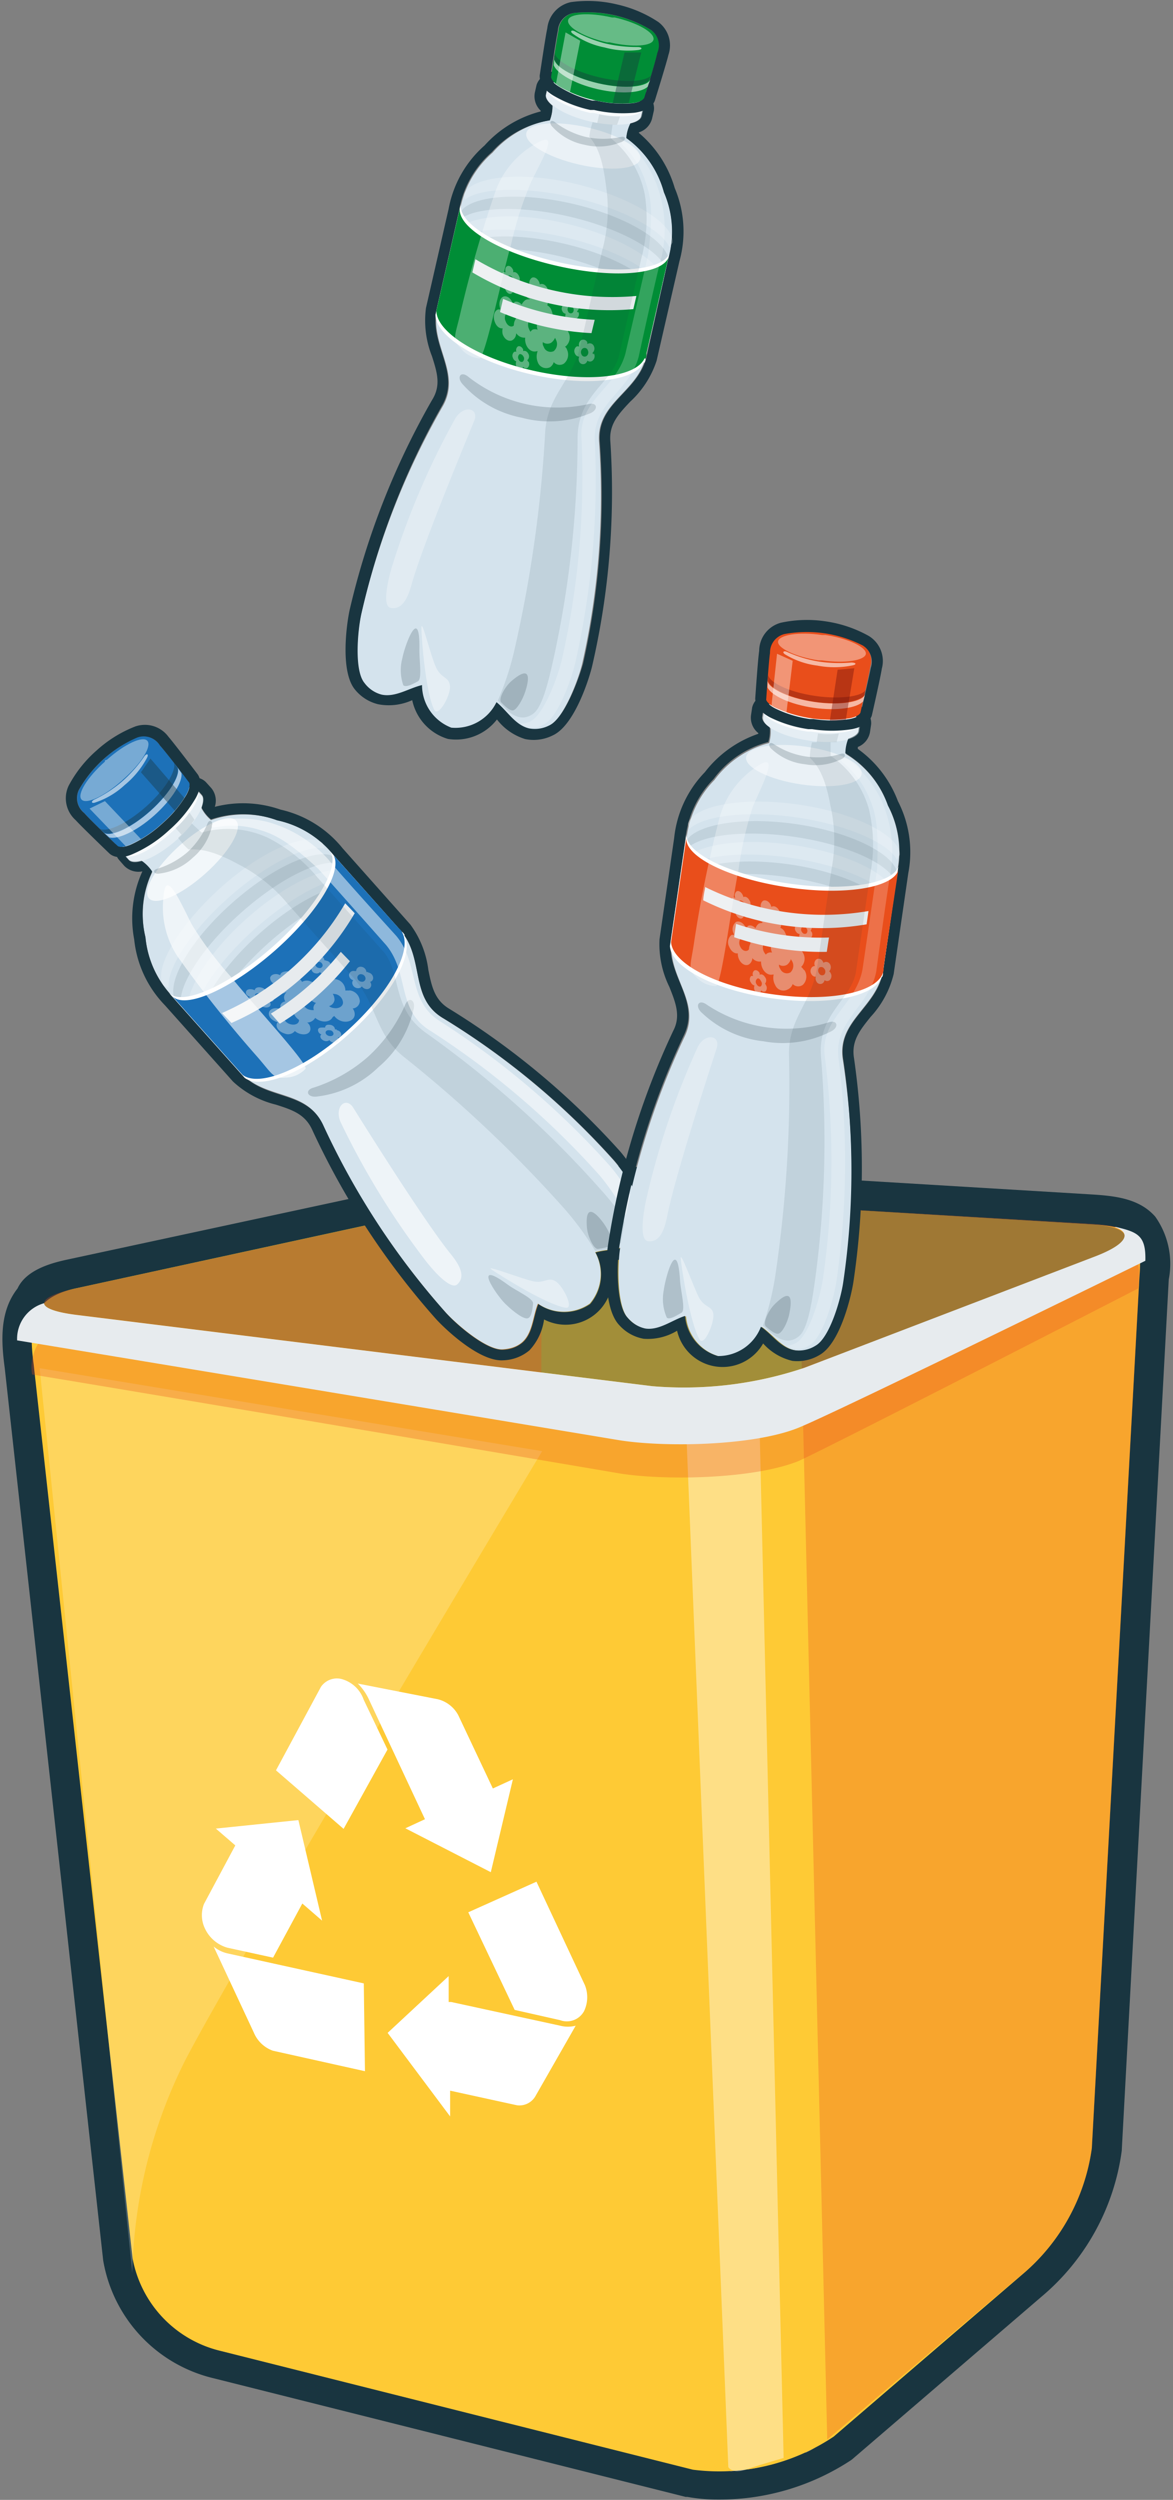 <svg xmlns="http://www.w3.org/2000/svg" viewBox="-0.17 -0.044 80.159 170.827"><rect x="-0.17" y="-0.044" width="80.159" height="170.827" fill="#808080" stroke="none"/><title>Depositphotos_56463111_06</title><g data-name="Layer 2"><path d="M40.77 30.2c-.23-2.68 2.52-3.37 3.18-5.78l1.56-6.8a6.78 6.78 0 0 0-.3-4.53 6.74 6.74 0 0 0-2.57-3.71 2.64 2.64 0 0 1 .28-1c.41-.1.68-.27.73-.49l.12-.53c.11-.55-1.19-1.31-2.91-1.7h-.24c-1.73-.39-3.23-.27-3.36.27a.53.53 0 0 1 0-.05l-.12.53c-.05.22.12.49.45.76a2.69 2.69 0 0 1-.18 1 6.74 6.74 0 0 0-3.92 2.22 6.8 6.8 0 0 0-2.24 4l-1.55 6.8c-.46 2.46 1.72 4.28.35 6.59a52.06 52.06 0 0 0-5.53 14.09c-.26 1.11-.53 3.92.2 4.8 1.34 1.61 2.66.44 3.93.14a3.12 3.12 0 0 0 2 2.91 3.12 3.12 0 0 0 3.09-1.74c1 .82 1.7 2.45 3.6 1.58 1-.47 2-3.12 2.27-4.23a52.06 52.06 0 0 0 1.16-15.13z" fill="#d4e3ed"/><path d="M41.54 30.13c-.1-1.17.54-1.86 1.35-2.72a6.61 6.61 0 0 0 1.81-2.8l1.56-6.8a7.6 7.6 0 0 0-.32-5 7.76 7.76 0 0 0-2.45-3.77V9a1.34 1.34 0 0 0 .9-.94l.12-.53c.14-.83-.7-1.94-3.5-2.58h-.24c-2.8-.64-4 0-4.27.8l-.12.53a1.35 1.35 0 0 0 .4 1.24v.05a7.76 7.76 0 0 0-3.84 2.33 7.58 7.58 0 0 0-2.45 4.32L28.94 21a6.6 6.6 0 0 0 .41 3.3c.36 1.13.63 2 0 3a52.75 52.75 0 0 0-5.62 14.31c-.19.83-.69 4.2.36 5.47a2.92 2.92 0 0 0 1.58 1A3.85 3.85 0 0 0 28 47.8a3.52 3.52 0 0 0 2.44 2.65 3.53 3.53 0 0 0 3.35-1.33 3.87 3.87 0 0 0 1.93 1.34 2.91 2.91 0 0 0 1.88-.25c1.5-.68 2.51-3.93 2.7-4.76a52.76 52.76 0 0 0 1.24-15.32zm-4.18 19.4a2.15 2.15 0 0 1-1.38.2c-.94-.22-1.49-1.2-2.22-1.79a3.12 3.12 0 0 1-3.09 1.74 3.12 3.12 0 0 1-2-2.91c-.9.21-1.83.86-2.77.65a2.13 2.13 0 0 1-1.16-.79c-.73-.87-.46-3.69-.2-4.8A52.06 52.06 0 0 1 30 27.74c1.37-2.31-.81-4.13-.35-6.59l1.55-6.8a6.8 6.8 0 0 1 2.24-4 6.74 6.74 0 0 1 3.96-2.17 2.69 2.69 0 0 0 .18-1c-.33-.27-.5-.54-.45-.76l.12-.53a.53.53 0 0 0 0 .05c.14-.54 1.64-.66 3.36-.27h.24c1.72.39 3 1.15 2.91 1.7l-.12.53c-.05.22-.32.39-.73.49a2.64 2.64 0 0 0-.28 1 6.74 6.74 0 0 1 2.57 3.71 6.78 6.78 0 0 1 .3 4.53L44 24.41c-.66 2.42-3.41 3.1-3.18 5.78a52.06 52.06 0 0 1-1.14 15.1c-.31 1.11-1.28 3.76-2.32 4.24z" fill="#193540"/><path d="M39 13.44c3.5.8 6.09 2.28 6.57 3.41l.23-.32c.07-1.24-2.69-3.06-6.6-4s-7.19-.46-7.67.69l.07.39c.89-.77 3.87-.97 7.4-.17z" fill="#fff" opacity=".2"/><path d="M38.67 14.74c4 .92 6.9 2.76 6.63 3.91l.16-.69v-.51c-.42-1.21-3-2.77-6.55-3.58s-6.55-.53-7.46.38l-.26.44-.16.69c.23-1.15 3.59-1.56 7.64-.64z" fill="#193540" opacity=".1"/><path d="M38.35 16.15c3.5.8 6.09 2.28 6.57 3.41l.23-.32c.07-1.24-2.69-3.06-6.6-4s-7.19-.46-7.67.69l.07.39c.92-.76 3.9-.96 7.4-.17z" fill="#fff" opacity=".2"/><path d="M38.05 17.46c4 .93 6.88 2.76 6.62 3.91l.18-.72v-.48c-.42-1.21-3-2.77-6.55-3.58s-6.55-.53-7.46.38l-.24.41-.15.73c.21-1.11 3.55-1.58 7.6-.65z" fill="#193540" opacity=".1"/><path d="M37.73 18.87c3.5.8 6.09 2.27 6.57 3.41l.23-.32c.07-1.24-2.69-3.06-6.6-4s-7.19-.46-7.67.69l.07.39c.92-.77 3.9-.97 7.4-.17z" fill="#fff" opacity=".2"/><path d="M37.43 20.17c4 .93 6.86 2.75 6.6 3.91l.19-.71v-.48c-.42-1.21-3-2.77-6.55-3.58s-6.55-.53-7.46.38l-.24.42-.14.72c.23-1.16 3.55-1.58 7.6-.66z" fill="#193540" opacity=".1"/><ellipse cx="39.69" cy="9.93" rx="1.3" ry="3.99" transform="rotate(-77.12 39.69 9.933)" fill="#fff" opacity=".5"/><path d="M43.88 24.74a1.27 1.27 0 0 0 .06-.17 1.08 1.08 0 0 0 0-.18l1.62-7.08c-.52 1.16-3.83 1.41-7.62.55-3.95-.9-6.9-2.67-6.61-4l-1.74 7.6c0 1.44 2.79 3.22 6.55 4.08s7.08.48 7.68-.83z" fill="#fff"/><path d="M43.94 24.47a1 1 0 0 0 .06-.17.91.91 0 0 0 0-.18l1.5-6.54c-.52 1.16-3.83 1.41-7.62.54-3.95-.9-6.9-2.67-6.61-4l-1.62 7.07c0 1.44 2.79 3.22 6.55 4.08s7.08.48 7.68-.83z" fill="#008d36"/><g opacity=".4" fill="#e7ebee" fill-rule="evenodd"><path d="M35 20.62a.4.4 0 0 0-.14.11.2.2 0 0 0 0-.06c-.12-.34-.41-.54-.64-.44s-.33.46-.21.81a.47.47 0 0 0 0 .07.32.32 0 0 0-.17 0c-.23.1-.33.46-.21.81s.34.5.55.47a.9.9 0 0 0 0 .4c.12.35.41.53.65.42a.53.53 0 0 0 .27-.48.41.41 0 0 0 .46.09.65.65 0 0 0 .21-.81.77.77 0 0 0-.23-.32.73.73 0 0 0 .07-.69c-.12-.33-.42-.51-.65-.4zm-.45.64c.19-.08.42.07.51.33a.51.51 0 0 1-.17.65c-.19.09-.41-.06-.51-.34a.51.51 0 0 1 .17-.64z"/><path d="M37.21 20.4a.61.61 0 0 0-.09-.14.48.48 0 0 0 .11-.61c-.11-.24-.34-.35-.51-.26a.81.81 0 0 0-.05-.17c-.11-.24-.33-.37-.5-.28a.45.45 0 0 0-.14.52.25.25 0 0 0-.21 0 .48.48 0 0 0-.11.61.5.5 0 0 0 .32.31.61.61 0 0 0 0 .44c.11.24.33.37.5.27a.34.34 0 0 0 .15-.2.32.32 0 0 0 .41.11.48.48 0 0 0 .11-.61zm-.46-.48a.38.38 0 0 1-.08.49c-.14.08-.31 0-.4-.22a.39.39 0 0 1 .09-.49c.13-.07.31.03.39.21z"/><path d="M40.39 24.18a.36.36 0 0 0-.08-.1.4.4 0 0 0 .09-.5.3.3 0 0 0-.44-.11.37.37 0 0 0 0-.13.3.3 0 0 0-.43-.13.39.39 0 0 0-.12.43.25.25 0 0 0-.19 0 .39.39 0 0 0-.09.5.33.33 0 0 0 .28.19.43.43 0 0 0 0 .34.29.29 0 0 0 .43.12.37.37 0 0 0 .13-.19.27.27 0 0 0 .35 0 .39.39 0 0 0 .09-.5zm-.4-.3a.31.31 0 0 1-.07.4.23.23 0 0 1-.35-.1.32.32 0 0 1 .07-.4.23.23 0 0 1 .36.11z"/><path d="M39.33 21.32l-.07-.09a.34.34 0 0 0 .08-.43.26.26 0 0 0-.37-.13.57.57 0 0 0 0-.11.27.27 0 0 0-.37-.14.32.32 0 0 0-.1.37.21.21 0 0 0-.16 0 .33.33 0 0 0-.08.43.3.3 0 0 0 .23.18.4.4 0 0 0 0 .3.26.26 0 0 0 .37.14.28.28 0 0 0 .11-.15.23.23 0 0 0 .3 0 .34.34 0 0 0 .08-.43zM39 21a.27.27 0 0 1-.06.34.2.2 0 0 1-.29-.11.27.27 0 0 1 .06-.34.21.21 0 0 1 .29.11z"/><path d="M35.93 24.68a.44.44 0 0 0-.07-.11.34.34 0 0 0 .08-.43c-.08-.17-.24-.25-.36-.19a.49.49 0 0 0 0-.12c-.08-.17-.24-.26-.36-.2a.32.32 0 0 0-.1.37.18.18 0 0 0-.15 0 .34.34 0 0 0-.08.43.35.35 0 0 0 .22.22.45.45 0 0 0 0 .32c.07.17.23.26.36.19a.25.25 0 0 0 .11-.14.23.23 0 0 0 .29.08.34.34 0 0 0 .08-.43zm-.32-.35a.27.27 0 0 1-.06.34c-.1.05-.22 0-.28-.16a.28.28 0 0 1 .06-.35c.09-.03.22.04.28.18z"/><path d="M35.28 19.46a.81.81 0 0 0-.07-.13.4.4 0 0 0 .09-.5c-.09-.21-.27-.33-.4-.26a.6.6 0 0 0 0-.15c-.09-.22-.26-.34-.4-.28s-.16.24-.12.43a.19.19 0 0 0-.17 0c-.13.06-.18.29-.09.51a.47.47 0 0 0 .25.29.54.54 0 0 0 0 .38c.08.21.26.34.4.27a.26.26 0 0 0 .12-.16c.09.13.22.18.33.13a.4.4 0 0 0 .09-.51zm-.37-.46c.07.17 0 .35-.07.4s-.25 0-.32-.21 0-.35.07-.4.26.06.32.21z"/><path d="M38.59 23.85a.8.8 0 0 0-.16-.22h.05a.79.79 0 0 0 .18-1 .62.62 0 0 0-.86-.34h-.06a1 1 0 0 0-.08-.27.64.64 0 0 0-.85-.39.74.74 0 0 0-.24.86.46.46 0 0 0-.36 0 .79.79 0 0 0-.18 1 .77.77 0 0 0 .54.47 1 1 0 0 0 0 .72.61.61 0 0 0 .85.37.63.63 0 0 0 .25-.35.53.53 0 0 0 .7.1.79.79 0 0 0 .18-1zm-.78-.7a.63.63 0 0 1-.14.8.49.49 0 0 1-.68-.29.63.63 0 0 1 .14-.81.5.5 0 0 1 .68.3z"/><path d="M36.73 20.83a.53.53 0 0 0-.18.15.22.22 0 0 0 0-.07c-.15-.39-.51-.59-.8-.46a.78.78 0 0 0-.25 1 .45.45 0 0 0 0 .08.43.43 0 0 0-.21 0 .78.78 0 0 0-.26 1 .65.65 0 0 0 .69.5 1 1 0 0 0 .06.47c.15.4.51.58.81.42a.69.69 0 0 0 .33-.59.51.51 0 0 0 .57.05.8.8 0 0 0 .25-1 .78.78 0 0 0-.29-.35.85.85 0 0 0 .08-.83.61.61 0 0 0-.81-.41zm-.55.81a.49.49 0 0 1 .64.34.63.63 0 0 1-.2.79c-.24.13-.52 0-.64-.34a.63.63 0 0 1 .2-.79z"/></g><path d="M43.11 21.08a18.28 18.28 0 0 1-11-2.51l.21-.9a18.24 18.24 0 0 0 11 2.51z" fill="#e7ebee" fill-rule="evenodd"/><path d="M40.25 22.72A18.3 18.3 0 0 1 34 21.28l.21-.9a18.22 18.22 0 0 0 6.26 1.43z" fill="#e7ebee" fill-rule="evenodd"/><path d="M40.29 7.59c-1.83-.42-3.16-1.2-3-1.72l-.12.53c-.13.57 1.16 1.44 3 1.86s3.39.2 3.52-.37l.12-.53c-.15.52-1.65.57-3.52.23z" fill="#fff" opacity=".4"/><path d="M40.73 5.68h-.12c-1.73-.4-3.24-.27-3.37.28s1.18 1.31 2.91 1.71h.24c1.73.4 3.24.27 3.36-.27s-1.17-1.3-2.9-1.7z" fill="#fff" opacity=".8"/><path d="M39.78 9.85a4 4 0 0 1-2.2-1.23c-.28-.27-.1-.56.19-.3a5.72 5.72 0 0 0 2.12 1 5.76 5.76 0 0 0 2.35 0c.38-.1.41.23 0 .36a4 4 0 0 1-2.46.17z" fill="#193540" opacity=".2"/><path d="M35.49 28.5a7.22 7.22 0 0 1-4-2.24c-.5-.5-.19-1 .35-.55A9.83 9.83 0 0 0 40 27.58c.69-.19.75.42.08.65a7.22 7.22 0 0 1-4.59.27z" fill="#193540" opacity=".2"/><path d="M28.49 44.33c.05-3.13-1-.27-1.16.59a3.15 3.15 0 0 0 .06 1.86c.19.18.71-.11 1-.27s.09-1.39.1-2.18z" fill="#193540" opacity=".2"/><path d="M34.81 46.47c1.44-1.22 1.12.11.92.73s-.6 1.26-.84 1.3-.6-.34-.81-.55.24-1.07.73-1.48z" fill="#193540" opacity=".2"/><path d="M29.51 48.47c.27.52 1.13-1 1.07-1.64s-.58-.48-.95-1.26-1-3.45-1-2.7.3 4.48.88 5.6z" fill="#fff" opacity=".4"/><path d="M36.42 9.79A6.09 6.09 0 0 0 33.7 13a84.06 84.06 0 0 0-2.41 8.36c-.34 1.51-.6 1.75 0 2.37a1.89 1.89 0 0 0 1.29.72c.38.09 1.54-5.59 2.17-7.76a24.4 24.4 0 0 1 1.38-4.31c.87-1.79 1.97-3.59.29-2.59z" fill="#fff" opacity=".3"/><path d="M30.95 28.54a53.43 53.43 0 0 0-4.38 10.29c-.43 1.56-.48 2.56-.06 2.66.89.2 1.26-.91 1.47-1.68.75-2.62 3.4-9 4.26-11.11.34-.85-.7-1.11-1.29-.16z" fill="#fff" opacity=".3"/><path d="M39.3 29.91c0-2.93 2.29-3.74 2.81-5.56l1.54-6.71a10.65 10.65 0 0 0 .25-4.35 6.53 6.53 0 0 0-2.33-3.89c.06-.52.12-.92.12-.92H42l.2-.57a5.1 5.1 0 0 1-1.42-.14l-.14.59-.31-.06a5.14 5.14 0 0 0-.23 1c.35.42.87 1.08 1.14 3.34A10.61 10.61 0 0 1 41 17l-1.54 6.71c-.61 2.4-2.27 3.32-2.38 5.88A88.43 88.43 0 0 1 35 44.3a19.54 19.54 0 0 1-1.15 3.53c.42.46 1.36 1.7 2.44.88.68-.51 1.13-2.7 1.38-3.8a70.5 70.5 0 0 0 1.63-15z" fill="#193540" opacity=".1"/><path d="M40.48 30.13c-.17-2.67 2.38-3.4 3-5.82 0 0 1.24-5.7 1.56-6.8a8.65 8.65 0 0 0-.33-4.93A8 8 0 0 0 43 9.9c-.51-.43-.86-.27-.57 0A6.15 6.15 0 0 1 44 12.57c.35 1 .45 2.08.13 4.74-.21 1-1.56 6.8-1.56 6.8-.65 2.42-3.2 3.15-3 5.82A56.35 56.35 0 0 1 38.23 45c-.25 1.11-1.2 3.77-2.17 4.26a1.47 1.47 0 0 1-.69.14 1.41 1.41 0 0 0 1.61.07c1-.49 1.91-3.14 2.17-4.25a56.36 56.36 0 0 0 1.33-15.09z" fill="#fff" opacity=".2"/><path d="M41.78 1a8.47 8.47 0 0 0-2.72-.16A1.3 1.3 0 0 0 38 2.06c-.13.58-.51 3.16-.51 3.16s0 .27.56.64a8.1 8.1 0 0 0 2.44.95 8.08 8.08 0 0 0 2.58.19c.68-.08.78-.33.78-.33s.78-2.49.91-3.07a1.3 1.3 0 0 0-.45-1.6 8.47 8.47 0 0 0-2.53-1z" fill="#008d36"/><path d="M44.82 1.46A8.47 8.47 0 0 0 42 .26 8.49 8.49 0 0 0 38.85.1a2.05 2.05 0 0 0-1.62 1.79c-.13.59-.48 3-.52 3.22 0 .22 0 .8.91 1.36a8.66 8.66 0 0 0 2.55 1h.26a8.72 8.72 0 0 0 2.74.19c1-.12 1.34-.62 1.41-.83.08-.26.79-2.54.93-3.13a2 2 0 0 0-.69-2.24zm-1 5.22s-.1.25-.78.33a7.92 7.92 0 0 1-2.48-.18h-.26a7.93 7.93 0 0 1-2.3-.97c-.58-.37-.56-.64-.56-.64s.38-2.58.51-3.16A1.3 1.3 0 0 1 39.06.84 8.4 8.4 0 0 1 44.31 2a1.3 1.3 0 0 1 .44 1.57c-.13.62-.9 3.11-.9 3.11z" fill="#193540"/><path d="M40.82 5.25c-1.87-.43-3.2-1.27-3.08-1.79l-.05.54c.2.55 1.4 1.27 3 1.64s3 .25 3.45-.16l.23-.48c-.12.49-1.68.68-3.55.25z" fill="#193540" opacity=".4"/><path d="M40.72 5.65c-1.86-.43-3.17-1.26-3-1.79l-.05.55c.2.55 1.39 1.27 3 1.64s3 .25 3.42-.17l.19-.52c-.16.53-1.7.72-3.56.29z" fill="#fff" opacity=".6"/><path d="M41.15 3.2A5.5 5.5 0 0 1 39 2.28c-.27-.18-.11-.33.17-.15a8.66 8.66 0 0 0 2 .79 9.25 9.25 0 0 0 2.22.25c.35 0 .39.17 0 .21a6.13 6.13 0 0 1-2.24-.18z" fill="#fff" opacity=".6"/><path d="M41.75 1.15h-.1c-1.57-.36-2.93-.27-3 .2s1.08 1.14 2.65 1.5h.19c1.57.36 2.93.27 3-.2s-1.08-1.14-2.65-1.5z" fill="#fff" opacity=".4"/><path d="M38.78 6.26l.7-3.52-1-.57-.66 3.52a2.08 2.08 0 0 0 .24.17 6 6 0 0 0 .72.4z" fill="#fff" opacity=".4"/><path d="M41.7 7a7.14 7.14 0 0 0 1.09 0l.86-3.46h-1.14z" fill="#193540" opacity=".4"/><path d="M78.78 83.1c-1.07-1.23-2.71-1.42-4.3-1.52l-33.17-2h-1.73a50.67 50.67 0 0 0-9.47.92L4.56 86c-.94.2-2.9.63-3.53 2-1.2 1.53-1.14 3.49-.88 5.41l6.73 61a10 10 0 0 0 7.58 8.07l32.23 8.1h.12a11.52 11.52 0 0 0 2.08.18 16.32 16.32 0 0 0 9.11-2.7l.1-.08L71 156.9a15.76 15.76 0 0 0 5.49-10 .49.49 0 0 0 0-.05l3.21-59.47a5.58 5.58 0 0 0-.92-4.28zm-31.6 85.62a8.74 8.74 0 0 0 1 .12 8.74 8.74 0 0 1-1-.12zm1.35.13h.8-.44zM55.9 167a8.62 8.62 0 0 0 .9-.58 8.62 8.62 0 0 1-.9.58zm-6.17 1.79c.3 0 .61-.05.91-.09-.3.08-.64.11-.9.13zm1.2-.13c.4-.06.81-.14 1.21-.23-.4.14-.8.21-1.2.27zm1.49-.3c.3-.08.61-.16.9-.25-.32.13-.59.21-.89.29zm1.3-.39l.75-.28zm1.14-.45c.24-.11.48-.23.71-.35-.22.17-.45.28-.69.39z" fill="#193540"/><path d="M2.13 93.18c-.4-2.94 0-4.55 2.85-5.18l25.54-5.55a47.44 47.44 0 0 1 10.66-.83l33.17 2c3 .17 3.58.7 3.34 3.66l-3.25 59.48a13.74 13.74 0 0 1-4.75 8.62L56.8 166.46a14.07 14.07 0 0 1-9.62 2.26l-32.29-8.12a8 8 0 0 1-6-6.33z" fill="#feca35"/><path d="M74.36 83.58l-20-1.18 2 84.26 13.34-11.31a13.74 13.74 0 0 0 4.75-8.62l3.25-59.49c.24-2.96-.38-3.48-3.34-3.66z" fill="#e94e1b" opacity=".3"/><path d="M46.75 98.37a6.15 6.15 0 0 0 2.5-.12 9.74 9.74 0 0 1 2.5-.25l1.63 69.92s-1.62.46-2.57.79-1.21-.17-1.21-.17z" fill="#fff" opacity=".4"/><path d="M36.88 99.12L2.54 93.45l6.33 61.83a33.93 33.93 0 0 1 3.62-14.54c3.76-7.25 24.39-41.62 24.39-41.62z" fill="#fff" opacity=".2"/><path d="M5.07 89.81c-2.95-.36-3-1.18-.08-1.81l25.54-5.55a47.44 47.44 0 0 1 10.66-.83l33.17 2c3 .17 3.12 1.18.34 2.24l-19.89 7.56a25.81 25.81 0 0 1-10.4 1.26z" fill="#193540" opacity=".4"/><path d="M77.61 88c.18-2.26 0-1.7-1.51-2-7.18 2.71-24.46 9.23-26.63 9.82-2.75.75-3.5-.62-6.75-.62-2.74 0-30.77-3.29-39.45-4.32a3.1 3.1 0 0 0-1.25 3c8.12 1.33 39 6.56 40.08 6.75 3 .5 9.14.43 12.29-.83C56.88 98.66 77.61 88 77.61 88z" fill="#e94e1b" opacity=".3"/><path d="M76.09 83.8h-.11c1.24.4.84 1.18-1.28 2l-19.89 7.62a25.81 25.81 0 0 1-10.4 1.26L5.07 89.81c-1.46-.18-2.21-.47-2.23-.8A2.53 2.53 0 0 0 1 91.55c8.12 1.33 40 6.63 41.08 6.81 3 .5 9.14.43 12.29-.83 2.5-1 23.73-11.42 23.73-11.42.05-1.74-.54-1.96-2.01-2.31z" fill="#e7ebee"/><path d="M37 81.67a44.37 44.37 0 0 0-6.42.79L5 88c-2.9.63-2.86 1.44.08 1.81l31.74 3.93s-.01-5.28.18-12.07z" fill="#e94e1b" opacity=".3"/><path d="M15.37 133.05l3.12.68 2-3.7 1.35 1.17-1.62-6.87-5.64.58 1.33 1.15-2.14 4a2.11 2.11 0 0 0 .1 1.75 2.43 2.43 0 0 0 1.5 1.24z" fill="#fff"/><path d="M24.68 116.1a2.2 2.2 0 0 0-1.55-1.42 1.32 1.32 0 0 0-1.37.55l-3.07 5.7 4.62 4 3-5.42z" fill="#fff"/><path d="M38.1 138a1.34 1.34 0 0 0 1.64-.61 2.21 2.21 0 0 0 .06-1.78l-3.31-7.07-4.66 2.09L35 137.3z" fill="#fff"/><path d="M25 116l3.87 8.27-1.34.62 5.84 3 1.51-6.35-1.37.63-2.36-5a2.18 2.18 0 0 0-1.41-1.1L24.28 115a3.72 3.72 0 0 1 .72 1z" fill="#fff"/><path d="M36.45 143.14l2.72-4.76a2.13 2.13 0 0 1-1.06 0l-7.45-1.62h-.17v-1.77l-4.17 3.88 4.27 5.71v-1.76l4.58 1a1.27 1.27 0 0 0 1.28-.68z" fill="#fff"/><path d="M15.38 133.44a2.26 2.26 0 0 1-.95-.47l2.75 5.89a2.22 2.22 0 0 0 1.3 1.23l6.29 1.4-.08-6z" fill="#fff"/><path d="M30.13 69.55c-2.32-1.36-1.28-4-2.87-5.94l-4.63-5.21a6.78 6.78 0 0 0-3.87-2.4 6.77 6.77 0 0 0-4.51 0 2.68 2.68 0 0 1-.65-.81c.16-.4.18-.71 0-.88l-.37-.41c-.38-.41-1.75.21-3.07 1.38l-.09.08-.09.08c-1.32 1.18-2.09 2.47-1.73 2.89l.37.41c.15.17.47.19.88.08a2.67 2.67 0 0 1 .73.74A6.74 6.74 0 0 0 9.77 64a6.78 6.78 0 0 0 1.92 4.12l4.64 5.2c1.74 1.8 4.48 1.07 5.57 3.53a52 52 0 0 0 8.3 12.7c.76.85 2.89 2.7 4 2.61 2.09-.16 1.89-1.91 2.39-3.12a3.12 3.12 0 0 0 3.54 0 3.12 3.12 0 0 0 .37-3.52c1.26-.35 3 0 3.38-2 .21-1.12-1.38-3.45-2.14-4.3a52 52 0 0 0-11.61-9.67z" fill="#d4e3ed"/><path d="M30.53 68.89c-1-.6-1.2-1.51-1.43-2.67a6.6 6.6 0 0 0-1.23-3.09l-4.63-5.21A7.59 7.59 0 0 0 19 55.28a7.76 7.76 0 0 0-4.49-.19 1.35 1.35 0 0 0-.24-1.28l-.37-.41c-.6-.6-2-.55-4.13 1.36-2.14 1.91-2.35 3.28-1.82 3.94l.36.41a1.35 1.35 0 0 0 1.25.39A7.75 7.75 0 0 0 9 64.15a7.57 7.57 0 0 0 2.1 4.5l4.65 5.21a6.62 6.62 0 0 0 2.93 1.58c1.13.36 2 .65 2.49 1.73a52.69 52.69 0 0 0 8.41 12.87c.57.64 3 3 4.66 2.87a2.93 2.93 0 0 0 1.77-.68 3.86 3.86 0 0 0 1-2.11 3.19 3.19 0 0 0 4.44-4 3.86 3.86 0 0 0 2.21-.79 2.92 2.92 0 0 0 .88-1.68c.31-1.62-1.75-4.33-2.32-5a52.8 52.8 0 0 0-11.69-9.76zm13.38 14.64a2.16 2.16 0 0 1-.64 1.25c-.72.64-1.85.52-2.74.77a3.12 3.12 0 0 1-.37 3.52 3.12 3.12 0 0 1-3.54 0c-.35.86-.36 2-1.08 2.63a2.14 2.14 0 0 1-1.31.49c-1.14.09-3.27-1.76-4-2.61a52 52 0 0 1-8.28-12.67c-1.09-2.46-3.83-1.73-5.57-3.53l-4.64-5.2A6.78 6.78 0 0 1 9.77 64a6.74 6.74 0 0 1 .46-4.49 2.67 2.67 0 0 0-.73-.74c-.41.11-.73.09-.88-.08l-.37-.41c-.36-.43.41-1.72 1.73-2.89l.09-.08.09-.08c1.32-1.18 2.69-1.79 3.07-1.38l.37.41c.15.17.13.49 0 .88a2.68 2.68 0 0 0 .65.81 6.77 6.77 0 0 1 4.51.06 6.78 6.78 0 0 1 3.87 2.38l4.63 5.21c1.59 1.94.55 4.58 2.87 5.94a52 52 0 0 1 11.64 9.68c.76.86 2.35 3.2 2.14 4.31z" fill="#193540"/><path d="M15.42 61.32c2.68-2.39 5.39-3.65 6.58-3.38l-.13-.38c-1-.78-4.05.42-7 3.09s-4.58 5.6-3.87 6.65l.36.17c-.17-1.22 1.39-3.77 4.06-6.15z" fill="#fff" opacity=".2"/><path d="M16.31 62.32c3.1-2.76 6.25-4 7-3.14l-.47-.53-.44-.26c-1.23-.36-4 .86-6.71 3.27s-4.23 5-4 6.3l.21.47.47.53c-.77-.9.84-3.88 3.94-6.64z" fill="#193540" opacity=".1"/><path d="M17.28 63.4C20 61 22.66 59.75 23.86 60l-.12-.37c-1-.78-4.05.42-7.05 3.09s-4.54 5.6-3.88 6.65l.36.17c-.17-1.21 1.43-3.76 4.11-6.14z" fill="#fff" opacity=".2"/><path d="M18.17 64.4c3.1-2.76 6.24-4 7-3.12l-.48-.56-.41-.24c-1.23-.36-4 .85-6.71 3.26s-4.23 5-4 6.3l.2.44.5.55c-.8-.9.8-3.87 3.9-6.63z" fill="#193540" opacity=".1"/><path d="M19.13 65.48c2.68-2.39 5.38-3.65 6.58-3.38l-.12-.38c-1-.78-4.05.42-7.05 3.09s-4.54 5.6-3.88 6.65l.36.17c-.13-1.22 1.43-3.77 4.11-6.15z" fill="#fff" opacity=".2"/><path d="M20 66.47c3.1-2.76 6.22-4 7-3.11l-.47-.57-.41-.25c-1.23-.36-4 .86-6.71 3.26s-4.23 5-4 6.3l.2.44.51.53c-.78-.87.8-3.83 3.88-6.6z" fill="#193540" opacity=".1"/><ellipse cx="12.99" cy="58.69" rx="3.99" ry="1.3" transform="rotate(-41.71 12.99 58.694)" fill="#fff" opacity=".7"/><path d="M27.49 63.86a1.2 1.2 0 0 0-.1-.15 1 1 0 0 0-.14-.12l-4.83-5.42c.64 1.09-1.07 3.94-4 6.52s-6.18 4.08-7.06 3.1l5.19 5.82c1.15.86 4.25-.41 7.13-3s4.5-5.49 3.77-6.74z" fill="#fff"/><path d="M27.31 63.66a.93.93 0 0 0-.1-.15 1.08 1.08 0 0 0-.13-.12l-4.46-5c.64 1.09-1.07 3.94-4 6.52S12.45 69 11.58 68l4.83 5.41c1.15.86 4.25-.41 7.13-3s4.49-5.49 3.77-6.74z" fill="#1d71b8"/><g opacity=".4" fill="#e7ebee" fill-rule="evenodd"><path d="M19 68.71a.38.38 0 0 0 0 .18h-.06c-.34-.1-.67 0-.73.26s.18.53.54.64h.07a.32.32 0 0 0-.08.15c-.06.25.18.53.54.64a.59.59 0 0 0 .7-.17.87.87 0 0 0 .35.19c.35.1.67 0 .71-.29a.53.53 0 0 0-.23-.49.41.41 0 0 0 .34-.32.65.65 0 0 0-.54-.64.79.79 0 0 0-.4 0 .72.72 0 0 0-.52-.45c-.35-.09-.66 0-.71.3zm.26.73c0-.2.3-.3.57-.23s.47.3.43.51-.29.3-.57.23-.49-.3-.45-.5z"/><path d="M20.09 66.77h-.17a.48.48 0 0 0-.43-.44c-.26 0-.48.07-.51.26l-.17-.06c-.26-.05-.49.06-.52.25a.44.44 0 0 0 .34.42.26.26 0 0 0-.12.18c0 .19.17.39.43.45a.49.49 0 0 0 .44-.08.62.62 0 0 0 .38.24c.26.05.49-.06.51-.25a.35.35 0 0 0-.08-.24.32.32 0 0 0 .33-.27.48.48 0 0 0-.44-.44zm-.66.09c.21 0 .36.2.35.35s-.2.25-.41.2-.36-.2-.35-.35.2-.23.41-.19z"/><path d="M25 66.38h-.13a.39.39 0 0 0-.35-.36.3.3 0 0 0-.35.29h-.13a.3.3 0 0 0-.36.28.39.39 0 0 0 .29.35.25.25 0 0 0-.07.18.39.39 0 0 0 .35.36.33.33 0 0 0 .31-.12.42.42 0 0 0 .29.18.29.29 0 0 0 .35-.28.37.37 0 0 0-.08-.21.27.27 0 0 0 .21-.28.39.39 0 0 0-.35-.36zm-.47.15a.31.31 0 0 1 .28.29.23.23 0 0 1-.28.22.31.31 0 0 1-.28-.29.24.24 0 0 1 .29-.22z"/><path d="M22.07 65.58H22a.34.34 0 0 0-.3-.31.26.26 0 0 0-.32.22h-.11a.27.27 0 0 0-.33.22.33.33 0 0 0 .24.3.2.2 0 0 0-.07.15.33.33 0 0 0 .3.31.31.31 0 0 0 .29-.09.38.38 0 0 0 .26.16.26.26 0 0 0 .33-.22.3.3 0 0 0-.06-.18.23.23 0 0 0 .21-.22.34.34 0 0 0-.31-.31zm-.43.1a.27.27 0 0 1 .24.25.2.2 0 0 1-.26.17.27.27 0 0 1-.24-.25.21.21 0 0 1 .25-.16z"/><path d="M22.84 70.3h-.12c0-.14-.12-.28-.31-.31s-.35 0-.36.18h-.12c-.19 0-.35 0-.37.17a.32.32 0 0 0 .24.3.18.18 0 0 0-.08.13c0 .13.12.27.31.32a.35.35 0 0 0 .31-.06.43.43 0 0 0 .27.17c.19 0 .35 0 .37-.18a.25.25 0 0 0-.06-.17.23.23 0 0 0 .23-.19c0-.14-.12-.28-.31-.31zm-.47.06c.15 0 .26.14.25.25s-.14.17-.29.14-.26-.14-.25-.25.14-.17.29-.14z"/><path d="M18.2 67.81h-.15c0-.15-.14-.32-.36-.37s-.42 0-.45.18l-.14-.05c-.23-.05-.43 0-.46.17s.1.27.28.34a.2.2 0 0 0-.11.13c0 .15.13.31.36.37a.47.47 0 0 0 .38 0 .56.56 0 0 0 .32.2c.22.06.43 0 .45-.17a.26.26 0 0 0-.06-.19c.16 0 .28-.08.29-.19s-.14-.32-.36-.37zm-.58 0c.18 0 .31.17.29.29s-.18.18-.36.13-.31-.18-.29-.29.19-.14.37-.09z"/><path d="M23.7 67.65a.86.86 0 0 0-.27 0 .14.14 0 0 0 0-.06.79.79 0 0 0-.71-.73.62.62 0 0 0-.77.5.27.27 0 0 0 0 .07 1 1 0 0 0-.27-.09c-.42-.07-.78.14-.81.46a.74.74 0 0 0 .56.69.46.46 0 0 0-.18.32c0 .32.28.65.72.73a.76.76 0 0 0 .7-.16 1 1 0 0 0 .61.38c.42.07.78-.14.79-.48a.62.62 0 0 0-.14-.41.53.53 0 0 0 .49-.51.79.79 0 0 0-.72-.73zm-1 .23a.63.63 0 0 1 .57.58c0 .27-.3.44-.63.38a.64.64 0 0 1-.57-.58.5.5 0 0 1 .61-.38z"/><path d="M20.16 67.42a.52.52 0 0 0 0 .23h-.07c-.4-.1-.78.07-.84.38s.24.66.66.78H20a.44.44 0 0 0-.09.19c-.06.32.24.66.65.78a.65.65 0 0 0 .81-.27 1 1 0 0 0 .42.22c.41.11.77-.08.81-.41a.68.68 0 0 0-.29-.61.52.52 0 0 0 .38-.43.8.8 0 0 0-.66-.78.79.79 0 0 0-.46 0A.85.85 0 0 0 21 67a.61.61 0 0 0-.8.43zm.34.92a.49.49 0 0 1 .65-.33.63.63 0 0 1 .52.62c0 .27-.32.41-.65.33a.63.63 0 0 1-.52-.62z"/></g><path d="M24.07 62.36a18.26 18.26 0 0 1-8.42 7.5l-.65-.68a18.24 18.24 0 0 0 8.42-7.5z" fill="#e7ebee" fill-rule="evenodd"/><path d="M23.74 65.64a18.25 18.25 0 0 1-4.79 4.27l-.61-.69A18.25 18.25 0 0 0 23.12 65z" fill="#e7ebee" fill-rule="evenodd"/><path d="M11.43 56.84c-1.4 1.25-2.81 1.88-3.17 1.48l.37.41c.39.43 1.84-.11 3.26-1.37s2.12-2.65 1.74-3.08l-.37-.41c.36.4-.47 1.65-1.83 2.97z" fill="#fff" opacity=".4"/><path d="M10.13 55.37l-.09.08c-1.33 1.18-2.1 2.48-1.73 2.9s1.75-.2 3.08-1.38l.09-.08.09-.08c1.33-1.18 2.1-2.48 1.72-2.9s-1.75.2-3.08 1.38z" fill="#fff" opacity=".8"/><path d="M13 58.57a4 4 0 0 1-2.28 1.08c-.38.07-.52-.24-.13-.33a5.72 5.72 0 0 0 2.06-1.14A5.73 5.73 0 0 0 14 56.26c.13-.37.42-.2.31.17A3.93 3.93 0 0 1 13 58.57z" fill="#193540" opacity=".2"/><path d="M25.69 72.88a7.22 7.22 0 0 1-4.15 2c-.7.12-.94-.44-.25-.61A10.48 10.48 0 0 0 25 72.15a10.49 10.49 0 0 0 2.5-3.49c.25-.67.78-.36.58.31a7.21 7.21 0 0 1-2.39 3.91z" fill="#193540" opacity=".2"/><path d="M34.54 87.75c-2.52-1.85-.81.68-.19 1.29s1.29 1.08 1.55 1 .32-.64.36-1-1.09-.83-1.72-1.29z" fill="#193540" opacity=".2"/><path d="M39.94 83.85c-.16-1.88.74-.85 1.12-.33s.67 1.22.57 1.44-.63.29-.92.34-.71-.82-.77-1.45z" fill="#193540" opacity=".2"/><path d="M38.5 89.32c.58.08-.19-1.51-.72-1.82s-.73.2-1.57 0-3.39-1.19-2.76-.77 3.8 2.42 5.05 2.59z" fill="#fff" opacity=".4"/><path d="M11 61.27a6.1 6.1 0 0 0 1 4.1 83.72 83.72 0 0 0 5.42 6.81c1 1.15 1.08 1.5 1.9 1.41A1.9 1.9 0 0 0 20.7 73c.29-.26-3.66-4.5-5.06-6.26a24.84 24.84 0 0 1-2.71-3.62c-.93-1.86-1.79-3.8-1.93-1.85z" fill="#fff" opacity=".6"/><path d="M23.09 76.6a53.6 53.6 0 0 0 5.85 9.54c1 1.26 1.81 1.88 2.13 1.59.69-.61 0-1.55-.51-2.17-1.7-2.13-5.4-8-6.59-9.91-.49-.78-1.3-.09-.88.95z" fill="#fff" opacity=".6"/><path d="M29 70.58c-2.41-1.66-1.72-4-2.9-5.52l-4.57-5.14a10.66 10.66 0 0 0-3.4-2.72 6.52 6.52 0 0 0-4.52-.35c-.39-.35-.68-.63-.68-.63l.19-.25-.35-.5a5.16 5.16 0 0 1-.94 1.07l.4.45-.23.22a5.29 5.29 0 0 0 .71.79c.55 0 1.38-.09 3.38 1a10.66 10.66 0 0 1 3.4 2.72l4.57 5.14c1.6 1.88 1.39 3.77 3.41 5.35a88.48 88.48 0 0 1 10.82 10.22 19.6 19.6 0 0 1 2.21 3c.62-.08 2.17-.12 2.13-1.48 0-.85-1.55-2.48-2.3-3.32A70.22 70.22 0 0 0 29 70.58z" fill="#193540" opacity=".1"/><path d="M29.91 69.75c-2.27-1.41-1.39-3.92-3-5.84 0 0-3.93-4.32-4.63-5.21a8.69 8.69 0 0 0-4.21-2.59 8 8 0 0 0-3.22-.1c-.64.17-.71.54-.32.48a6.15 6.15 0 0 1 3.11.2c1 .29 2 .84 3.94 2.64.67.73 4.64 5.21 4.64 5.21 1.59 1.93.71 4.44 3 5.84a56.26 56.26 0 0 1 11.5 9.8c.76.85 2.38 3.16 2.21 4.23a1.44 1.44 0 0 1-.28.64 1.42 1.42 0 0 0 1-1.27c.16-1.07-1.45-3.38-2.21-4.23a56.37 56.37 0 0 0-11.53-9.8z" fill="#fff" opacity=".5"/><path d="M6.94 51.81a8.46 8.46 0 0 0-1.71 2.12 1.3 1.3 0 0 0 .37 1.59c.4.48 2.27 2.25 2.27 2.25s.2.18.84-.09a8 8 0 0 0 2.18-1.44 8.06 8.06 0 0 0 1.68-2c.33-.6.18-.83.18-.83s-1.58-2.08-2-2.52a1.3 1.3 0 0 0-1.54-.55 8.5 8.5 0 0 0-2.27 1.47z" fill="#1d71b8"/><path d="M9.07 49.6a8.49 8.49 0 0 0-2.63 1.63 8.48 8.48 0 0 0-1.92 2.42A2 2 0 0 0 5 56c.41.45 2.13 2.11 2.32 2.29.17.15.67.45 1.64 0a8.68 8.68 0 0 0 2.3-1.49l.1-.09.1-.09a8.66 8.66 0 0 0 1.74-2.12c.51-.92.27-1.45.14-1.63-.16-.21-1.61-2.12-2-2.57a2 2 0 0 0-2.27-.7zm3.69 3.82s.15.22-.18.83A8 8 0 0 1 11 56.16l-.1.09-.1.09a7.92 7.92 0 0 1-2.08 1.35c-.64.26-.84.09-.84.09S6 56 5.59 55.52a1.3 1.3 0 0 1-.37-1.59 8.39 8.39 0 0 1 4-3.58 1.3 1.3 0 0 1 1.54.55c.41.44 1.99 2.52 1.99 2.52z" fill="#193540"/><path d="M9.83 55.06c-1.44 1.28-2.89 1.87-3.25 1.47l.42.36c.56.16 1.85-.41 3.1-1.53s2-2.33 1.87-2.9l-.31-.46c.34.4-.4 1.78-1.83 3.06z" fill="#193540" opacity=".4"/><path d="M10.11 55.37c-1.42 1.27-2.87 1.85-3.22 1.45l.41.36c.56.16 1.84-.4 3.08-1.51s1.94-2.31 1.85-2.88l-.31-.45c.35.39-.39 1.76-1.81 3.03z" fill="#fff" opacity=".6"/><path d="M8.35 53.6a5.49 5.49 0 0 1-2 1.19c-.3.11-.33-.1 0-.23a8.62 8.62 0 0 0 1.82-1.2 9.29 9.29 0 0 0 1.49-1.67c.19-.3.37-.22.2.08a6.15 6.15 0 0 1-1.51 1.83z" fill="#fff" opacity=".6"/><path d="M7 51.92V52c-1.2 1.07-1.92 2.23-1.6 2.59s1.55-.22 2.76-1.29l.07-.07.07-.06c1.2-1.07 1.92-2.23 1.6-2.59s-1.56.22-2.76 1.29z" fill="#fff" opacity=".4"/><path d="M9.47 57.3L7 54.7l-1.05.51 2.48 2.58.28-.09a5.71 5.71 0 0 0 .76-.4z" fill="#fff" opacity=".4"/><path d="M11.78 55.36a6.94 6.94 0 0 0 .65-.87l-2.32-2.7-.65.94z" fill="#193540" opacity=".4"/><path d="M54.3 55.82c3.55.52 6.25 1.79 6.82 2.88l.21-.34c0-1.24-2.93-2.84-6.9-3.42s-7.2.11-7.59 1.29l.1.38c.86-.87 3.82-1.31 7.36-.79z" fill="#fff" opacity=".2"/><path d="M54.11 57.14c4.11.6 7.09 2.21 6.92 3.38l.1-.7-.08-.5c-.52-1.17-3.23-2.53-6.82-3.05s-6.58 0-7.4 1l-.22.46-.1.7c.17-1.21 3.49-1.89 7.6-1.29z" fill="#193540" opacity=".1"/><path d="M53.9 58.58c3.55.52 6.25 1.79 6.81 2.88l.21-.34c0-1.24-2.92-2.84-6.89-3.42s-7.21.11-7.59 1.29l.1.38c.86-.88 3.81-1.32 7.36-.79z" fill="#fff" opacity=".2"/><path d="M53.7 59.9c4.11.6 7.08 2.21 6.9 3.38l.12-.73-.08-.47c-.51-1.17-3.23-2.53-6.81-3.05s-6.58 0-7.4 1l-.21.43-.1.74c.17-1.2 3.48-1.91 7.58-1.3z" fill="#193540" opacity=".1"/><path d="M53.49 61.33c3.55.52 6.25 1.79 6.82 2.88l.21-.34c0-1.24-2.93-2.84-6.89-3.42s-7.21.11-7.59 1.29l.1.38c.86-.88 3.81-1.31 7.35-.79z" fill="#fff" opacity=".2"/><path d="M53.3 62.65c4.11.6 7.06 2.21 6.89 3.38l.13-.72-.07-.48c-.52-1.17-3.23-2.53-6.82-3.05s-6.58 0-7.4 1l-.21.44-.08.73c.17-1.22 3.45-1.95 7.56-1.3z" fill="#193540" opacity=".1"/><path d="M57.43 72.39c-.44-2.65 2.25-3.56 2.71-6l1-6.9a6.78 6.78 0 0 0-.63-4.49 6.74 6.74 0 0 0-2.85-3.5 2.78 2.78 0 0 1 .2-1c.41-.13.66-.32.69-.55l.08-.54a.16.16 0 0 1 0 .05c.07-.56-1.28-1.21-3-1.47h-.24c-1.75-.26-3.24 0-3.33.53a.48.48 0 0 1 0-.05l-.08.54c0 .23.16.48.51.72a2.65 2.65 0 0 1-.1 1 6.76 6.76 0 0 0-3.74 2.53 6.79 6.79 0 0 0-1.92 4.12l-1 6.9c-.27 2.49 2.05 4.13.87 6.54a52 52 0 0 0-4.4 14.48c-.17 1.13-.22 4 .58 4.77 1.46 1.5 2.69.23 3.93-.17a3.12 3.12 0 0 0 2.25 2.74 3.12 3.12 0 0 0 2.94-2c1.08.74 1.88 2.31 3.71 1.29 1-.55 1.76-3.27 1.93-4.4a52 52 0 0 0-.11-15.14z" fill="#d4e3ed"/><path d="M58.19 72.26c-.19-1.16.39-1.89 1.13-2.81a6.64 6.64 0 0 0 1.58-2.93l1-6.9a7.6 7.6 0 0 0-.71-4.92 7.75 7.75 0 0 0-2.74-3.57V51a1.34 1.34 0 0 0 .83-1l.08-.54c.08-.84-.85-1.87-3.69-2.29h-.24c-2.84-.42-4 .3-4.2 1.13l-.08.54a1.34 1.34 0 0 0 .5 1.21v.05A7.77 7.77 0 0 0 48 52.72a7.58 7.58 0 0 0-2.1 4.5l-1 6.91a6.59 6.59 0 0 0 .67 3.26c.44 1.1.79 2 .27 3a52.83 52.83 0 0 0-4.47 14.71c-.12.84-.36 4.24.79 5.42a2.91 2.91 0 0 0 1.66.92 3.85 3.85 0 0 0 2.28-.55 3.19 3.19 0 0 0 5.88.87 3.85 3.85 0 0 0 2 1.19 2.93 2.93 0 0 0 1.85-.4c1.44-.8 2.19-4.12 2.32-5a52.79 52.79 0 0 0 .04-15.29zm-2.64 19.66a2.14 2.14 0 0 1-1.37.31c-1-.14-1.58-1.08-2.35-1.61a3.12 3.12 0 0 1-2.94 2 3.12 3.12 0 0 1-2.25-2.74c-.88.28-1.76 1-2.71.86a2.14 2.14 0 0 1-1.21-.74c-.79-.82-.75-3.64-.58-4.77a52 52 0 0 1 4.4-14.48c1.19-2.42-1.13-4.05-.87-6.54l1-6.9a6.79 6.79 0 0 1 1.92-4.12 6.76 6.76 0 0 1 3.74-2.53 2.65 2.65 0 0 0 .1-1c-.35-.24-.54-.5-.51-.72l.08-.54a.48.48 0 0 0 0 .05c.09-.55 1.58-.79 3.33-.53h.24c1.75.26 3.11.91 3 1.47a.16.16 0 0 0 0-.05l-.08.54c0 .22-.29.41-.69.55a2.78 2.78 0 0 0-.2 1A6.74 6.74 0 0 1 60.51 55a6.78 6.78 0 0 1 .66 4.49l-1 6.9c-.46 2.46-3.15 3.36-2.71 6a52 52 0 0 1 0 15.14c-.15 1.12-.91 3.84-1.91 4.39z" fill="#193540"/><path d="M54.3 55.82c3.55.52 6.25 1.79 6.82 2.88l.21-.34c0-1.24-2.93-2.84-6.9-3.42s-7.2.11-7.59 1.29l.1.38c.86-.87 3.82-1.31 7.36-.79z" fill="#fff" opacity=".2"/><path d="M54.11 57.14c4.11.6 7.09 2.21 6.92 3.38l.1-.7-.08-.5c-.52-1.17-3.23-2.53-6.82-3.05s-6.58 0-7.4 1l-.22.46-.1.7c.17-1.21 3.49-1.89 7.6-1.29z" fill="#193540" opacity=".1"/><path d="M53.9 58.58c3.55.52 6.25 1.79 6.81 2.88l.21-.34c0-1.24-2.92-2.84-6.89-3.42s-7.21.11-7.59 1.29l.1.38c.86-.88 3.81-1.32 7.36-.79z" fill="#fff" opacity=".2"/><path d="M53.7 59.9c4.11.6 7.08 2.21 6.9 3.38l.12-.73-.08-.47c-.51-1.17-3.23-2.53-6.81-3.05s-6.58 0-7.4 1l-.21.43-.1.74c.17-1.2 3.48-1.91 7.58-1.3z" fill="#193540" opacity=".1"/><path d="M53.49 61.33c3.55.52 6.25 1.79 6.82 2.88l.21-.34c0-1.24-2.93-2.84-6.89-3.42s-7.21.11-7.59 1.29l.1.38c.86-.88 3.81-1.31 7.35-.79z" fill="#fff" opacity=".2"/><path d="M53.3 62.65c4.11.6 7.06 2.21 6.89 3.38l.13-.72-.07-.48c-.52-1.17-3.23-2.53-6.82-3.05s-6.58 0-7.4 1l-.21.44-.08.73c.17-1.22 3.45-1.95 7.56-1.3z" fill="#193540" opacity=".1"/><ellipse cx="54.76" cy="52.27" rx="1.3" ry="3.99" transform="rotate(-81.63 54.763 52.268)" fill="#fff" opacity=".5"/><path d="M60.12 66.71a.65.65 0 0 0 .05-.35l1.05-7.18c-.42 1.19-3.71 1.71-7.56 1.14-4-.59-7.11-2.12-6.92-3.43l-1.13 7.71c.08 1.44 3 3 6.87 3.56s7.11-.08 7.6-1.43z" fill="#fff"/><path d="M60.16 66.44a1 1 0 0 0 .05-.17 1.11 1.11 0 0 0 0-.18l1-6.64c-.43 1.19-3.71 1.71-7.56 1.14-4-.59-7.11-2.12-6.91-3.43l-1.05 7.17c.08 1.44 3 3 6.87 3.56s7.11-.08 7.6-1.43z" fill="#e94e1b"/><g opacity=".4" fill="#e7ebee" fill-rule="evenodd"><path d="M50.92 63.29a.37.37 0 0 0-.13.12v-.06c-.14-.33-.45-.5-.67-.39a.65.65 0 0 0-.14.82v.07a.31.31 0 0 0-.17 0 .65.65 0 0 0-.14.82c.13.3.37.47.58.43a.88.88 0 0 0 .08.4c.15.33.45.49.68.36a.54.54 0 0 0 .23-.5.41.41 0 0 0 .46.06.65.65 0 0 0 .15-.83.79.79 0 0 0-.26-.31.72.72 0 0 0 0-.69c-.15-.32-.45-.48-.68-.35zm-.4.67c.18-.1.42 0 .54.29a.51.51 0 0 1-.12.65c-.18.1-.42 0-.54-.29a.51.51 0 0 1 .12-.61z"/><path d="M53.11 62.9a.72.72 0 0 0-.11-.14.48.48 0 0 0 .06-.61c-.13-.23-.36-.33-.52-.22a.65.65 0 0 0-.06-.17c-.12-.23-.36-.34-.52-.24a.44.44 0 0 0-.1.53.26.26 0 0 0-.21 0 .48.48 0 0 0-.06.62.49.49 0 0 0 .34.28.61.61 0 0 0 .06.44c.13.23.36.34.52.23a.36.36 0 0 0 .13-.21.32.32 0 0 0 .42.08.48.48 0 0 0 .06-.62zm-.5-.44a.38.38 0 0 1 0 .49c-.13.09-.32 0-.42-.18a.39.39 0 0 1 0-.49c.14-.09.33-.01.43.17z"/><path d="M56.58 66.42a.4.4 0 0 0-.09-.09.4.4 0 0 0 .05-.5.3.3 0 0 0-.44-.08.37.37 0 0 0-.06-.12.3.3 0 0 0-.44-.1.38.38 0 0 0-.08.44.26.26 0 0 0-.18.06.39.39 0 0 0-.05.51.32.32 0 0 0 .29.16.42.42 0 0 0 .05.34.29.29 0 0 0 .44.09.36.36 0 0 0 .11-.2.27.27 0 0 0 .35 0 .39.39 0 0 0 .05-.5zm-.42-.27a.31.31 0 0 1 0 .4.23.23 0 0 1-.35-.07.32.32 0 0 1 0-.4.24.24 0 0 1 .35.08z"/><path d="M55.3 63.65a.38.38 0 0 0-.08-.09.34.34 0 0 0 0-.44.26.26 0 0 0-.38-.1.39.39 0 0 0 0-.11.27.27 0 0 0-.38-.11.32.32 0 0 0-.07.38.21.21 0 0 0-.16 0 .34.34 0 0 0 0 .44.31.31 0 0 0 .25.16.39.39 0 0 0 0 .3.26.26 0 0 0 .38.11.28.28 0 0 0 .1-.16.23.23 0 0 0 .3 0 .34.34 0 0 0 0-.44zm-.36-.26a.27.27 0 0 1 0 .35.21.21 0 0 1-.3-.09.27.27 0 0 1 0-.35.21.21 0 0 1 .3.09z"/><path d="M52.18 67.27l-.07-.1a.34.34 0 0 0 0-.44c-.09-.16-.26-.24-.37-.16a.59.59 0 0 0 0-.12c-.09-.17-.26-.24-.37-.17a.31.31 0 0 0-.07.38.18.18 0 0 0-.15 0 .34.34 0 0 0 0 .44.35.35 0 0 0 .24.2.44.44 0 0 0 0 .31c.09.17.26.24.37.17a.24.24 0 0 0 .09-.15.23.23 0 0 0 .3.06.34.34 0 0 0 0-.44zm-.35-.27a.27.27 0 0 1 0 .35c-.09.06-.22 0-.29-.13a.27.27 0 0 1 0-.35c.08-.11.21-.05.29.13z"/><path d="M51.11 62.12A.54.54 0 0 0 51 62a.4.4 0 0 0 .05-.51c-.1-.2-.29-.31-.42-.23a.6.6 0 0 0-.05-.15c-.1-.21-.29-.32-.42-.24a.37.37 0 0 0-.08.44.19.19 0 0 0-.17 0c-.13.07-.15.3-.05.51a.47.47 0 0 0 .27.27.55.55 0 0 0 0 .37c.1.21.29.32.42.24a.26.26 0 0 0 .11-.17c.11.12.24.16.34.1a.4.4 0 0 0 .05-.51zm-.4-.42c.08.17.06.35 0 .41s-.25 0-.33-.19-.06-.35 0-.41.25.03.33.19z"/><path d="M54.76 66.23a.87.87 0 0 0-.18-.2.79.79 0 0 0 .1-1 .62.62 0 0 0-.88-.27h-.05a1.13 1.13 0 0 0-.11-.26.64.64 0 0 0-.88-.33.75.75 0 0 0-.17.88.45.45 0 0 0-.36.07.78.78 0 0 0-.1 1 .76.76 0 0 0 .57.43 1 1 0 0 0 .1.71.61.61 0 0 0 .88.3.63.63 0 0 0 .32-.36.53.53 0 0 0 .7.05.79.79 0 0 0 .1-1zm-.83-.64a.63.63 0 0 1-.08.81.49.49 0 0 1-.7-.24.64.64 0 0 1 .08-.81.5.5 0 0 1 .7.25z"/><path d="M52.67 63.37a.52.52 0 0 0-.16.16v-.07a.63.63 0 0 0-.83-.39.79.79 0 0 0-.17 1 .43.43 0 0 0 0 .08.44.44 0 0 0-.21.06.79.79 0 0 0-.18 1 .66.66 0 0 0 .72.45 1 1 0 0 0 .1.47c.18.38.55.54.84.36a.7.7 0 0 0 .28-.62.51.51 0 0 0 .57 0 .8.8 0 0 0 .18-1 .79.79 0 0 0-.32-.33.85.85 0 0 0 0-.83.61.61 0 0 0-.84-.34zm-.49.85a.49.49 0 0 1 .67.28.63.63 0 0 1-.14.8c-.22.14-.52 0-.67-.29a.63.63 0 0 1 .14-.79z"/></g><path d="M59.05 63.12a18.26 18.26 0 0 1-11.16-1.64c0-.3.09-.61.13-.91a18.24 18.24 0 0 0 11.16 1.64z" fill="#e7ebee" fill-rule="evenodd"/><path d="M56.33 65A18.32 18.32 0 0 1 50 64l.13-.91a18.2 18.2 0 0 0 6.35.93z" fill="#e7ebee" fill-rule="evenodd"/><path d="M55.18 49.88c-1.86-.27-3.24-.95-3.17-1.48l-.08.54c-.09.58 1.27 1.34 3.14 1.62s3.39-.07 3.48-.65l.08-.54c-.07.54-1.56.71-3.45.51z" fill="#fff" opacity=".4"/><path d="M55.46 47.94h-.12c-1.76-.26-3.25 0-3.33.54s1.28 1.22 3 1.47h.24c1.76.26 3.25 0 3.33-.54s-1.28-1.22-3-1.47z" fill="#fff" opacity=".8"/><path d="M54.84 52.18a3.94 3.94 0 0 1-2.29-1.05c-.29-.25-.14-.55.17-.32a5.39 5.39 0 0 0 4.54.67c.37-.13.42.2.07.35a4 4 0 0 1-2.49.35z" fill="#193540" opacity=".2"/><path d="M52 71.11a7.21 7.21 0 0 1-4.18-1.92c-.54-.46-.27-1 .31-.58a9.83 9.83 0 0 0 8.29 1.22c.67-.24.78.36.13.64a7.23 7.23 0 0 1-4.55.64z" fill="#193540" opacity=".2"/><path d="M46.3 87.44c-.19-3.12-1-.19-1.11.68A3.15 3.15 0 0 0 45.4 90c.2.16.7-.17 1-.34s-.05-1.44-.1-2.22z" fill="#193540" opacity=".2"/><path d="M52.77 89.08c1.33-1.33 1.13 0 1 .65s-.5 1.3-.74 1.36-.63-.29-.86-.49.14-1.07.6-1.52z" fill="#193540" opacity=".2"/><path d="M47.64 91.49c.31.5 1-1.12.94-1.72s-.62-.43-1-1.18-1.31-3.35-1.23-2.59.65 4.42 1.29 5.49z" fill="#fff" opacity=".4"/><path d="M51.49 52.38A6.09 6.09 0 0 0 49 55.83a84.39 84.39 0 0 0-1.74 8.53c-.22 1.53-.46 1.79.14 2.36a1.9 1.9 0 0 0 1.34.62c.38.06 1.1-5.69 1.55-7.9a24.56 24.56 0 0 1 1-4.4c.85-1.9 1.8-3.79.2-2.66z" fill="#fff" opacity=".3"/><path d="M47.51 71.51a53.63 53.63 0 0 0-3.56 10.6c-.31 1.59-.28 2.59.15 2.66.91.13 1.18-1 1.34-1.79.54-2.67 2.68-9.28 3.37-11.41.27-.88-.81-1.05-1.3-.06z" fill="#fff" opacity=".3"/><path d="M55.94 72.22c-.27-2.92 2-3.91 2.37-5.77l1-6.81a10.62 10.62 0 0 0-.09-4.35 6.53 6.53 0 0 0-2.63-3.69v-.93H57l.15-.59a5.11 5.11 0 0 1-1.42 0l-.09.6h-.32a4.74 4.74 0 0 0-.15 1.05c.38.39 1 1 1.4 3.24a10.69 10.69 0 0 1 .09 4.35l-1 6.81c-.42 2.43-2 3.48-1.91 6a88.32 88.32 0 0 1-.91 14.8 19.5 19.5 0 0 1-.87 3.61c.46.42 1.49 1.59 2.5.69.63-.57.91-2.78 1.07-3.89a70.38 70.38 0 0 0 .4-15.12z" fill="#193540" opacity=".1"/><path d="M57.14 72.34c-.37-2.64 2.11-3.58 2.57-6 0 0 .79-5.79 1-6.9a8.65 8.65 0 0 0-.71-4.93A8 8 0 0 0 58 52c-.54-.38-.87-.2-.57.06a6.18 6.18 0 0 1 1.84 2.52c.43 1 .61 2 .5 4.72-.13 1-1 6.9-1 6.9-.46 2.46-2.94 3.39-2.57 6a56.26 56.26 0 0 1-.13 15.11c-.16 1.13-.9 3.85-1.83 4.41a1.44 1.44 0 0 1-.67.19 1.42 1.42 0 0 0 1.61-.05c.92-.56 1.66-3.29 1.82-4.41a56.24 56.24 0 0 0 .14-15.11z" fill="#fff" opacity=".2"/><path d="M56.15 43.21a8.46 8.46 0 0 0-2.73 0 1.3 1.3 0 0 0-1 1.3c-.09.59-.26 3.19-.26 3.19s0 .27.6.59a9.07 9.07 0 0 0 5.12.75c.68-.13.75-.39.75-.39s.58-2.54.67-3.13a1.3 1.3 0 0 0-.55-1.52 8.47 8.47 0 0 0-2.6-.79z" fill="#e94e1b"/><path d="M59.21 43.42a8.5 8.5 0 0 0-2.93-1 8.5 8.5 0 0 0-3.09.09 2 2 0 0 0-1.48 1.92c-.09.6-.25 3-.27 3.25 0 .22.09.8 1 1.29a8.69 8.69 0 0 0 2.62.81h.26a8.73 8.73 0 0 0 2.74 0c1-.2 1.29-.72 1.35-.94.06-.26.59-2.59.68-3.19a2 2 0 0 0-.88-2.23zm-.56 5.28s-.07.26-.75.39a7.9 7.9 0 0 1-2.48 0h-.26a8 8 0 0 1-2.37-.73c-.61-.32-.6-.59-.6-.59s.17-2.6.26-3.19a1.3 1.3 0 0 1 1-1.3 8.42 8.42 0 0 1 5.33.78 1.3 1.3 0 0 1 .56 1.53c-.11.57-.69 3.11-.69 3.11z" fill="#193540"/><path d="M55.52 47.51c-1.9-.28-3.29-1-3.21-1.55v.55c.24.54 1.5 1.15 3.16 1.4s3 0 3.43-.43L59 47c0 .49-1.58.79-3.48.51z" fill="#6f110b" opacity=".4"/><path d="M55.46 47.92c-1.89-.28-3.26-1-3.18-1.54v.55c.24.53 1.49 1.15 3.13 1.39s3 0 3.4-.43l.15-.53c-.1.53-1.62.84-3.5.56z" fill="#fff" opacity=".6"/><path d="M55.69 45.44a5.53 5.53 0 0 1-2.18-.75c-.28-.16-.13-.32.16-.16a8.64 8.64 0 0 0 2.09.63 9.29 9.29 0 0 0 2.24.07c.35 0 .4.14.06.2a6.14 6.14 0 0 1-2.37.01z" fill="#fff" opacity=".6"/><path d="M56.13 43.35H56c-1.59-.24-2.94 0-3 .44s1.16 1.05 2.76 1.29H56c1.59.23 2.94 0 3-.44s-1.16-1.05-2.76-1.29z" fill="#fff" opacity=".4"/><path d="M53.57 48.68l.43-3.57-1.07-.48-.38 3.56.25.15a6.09 6.09 0 0 0 .77.34z" fill="#fff" opacity=".4"/><path d="M56.54 49.2a6.9 6.9 0 0 0 1.09-.06l.58-3.52-1.14.1z" fill="#6f110b" opacity=".4"/></g></svg>
